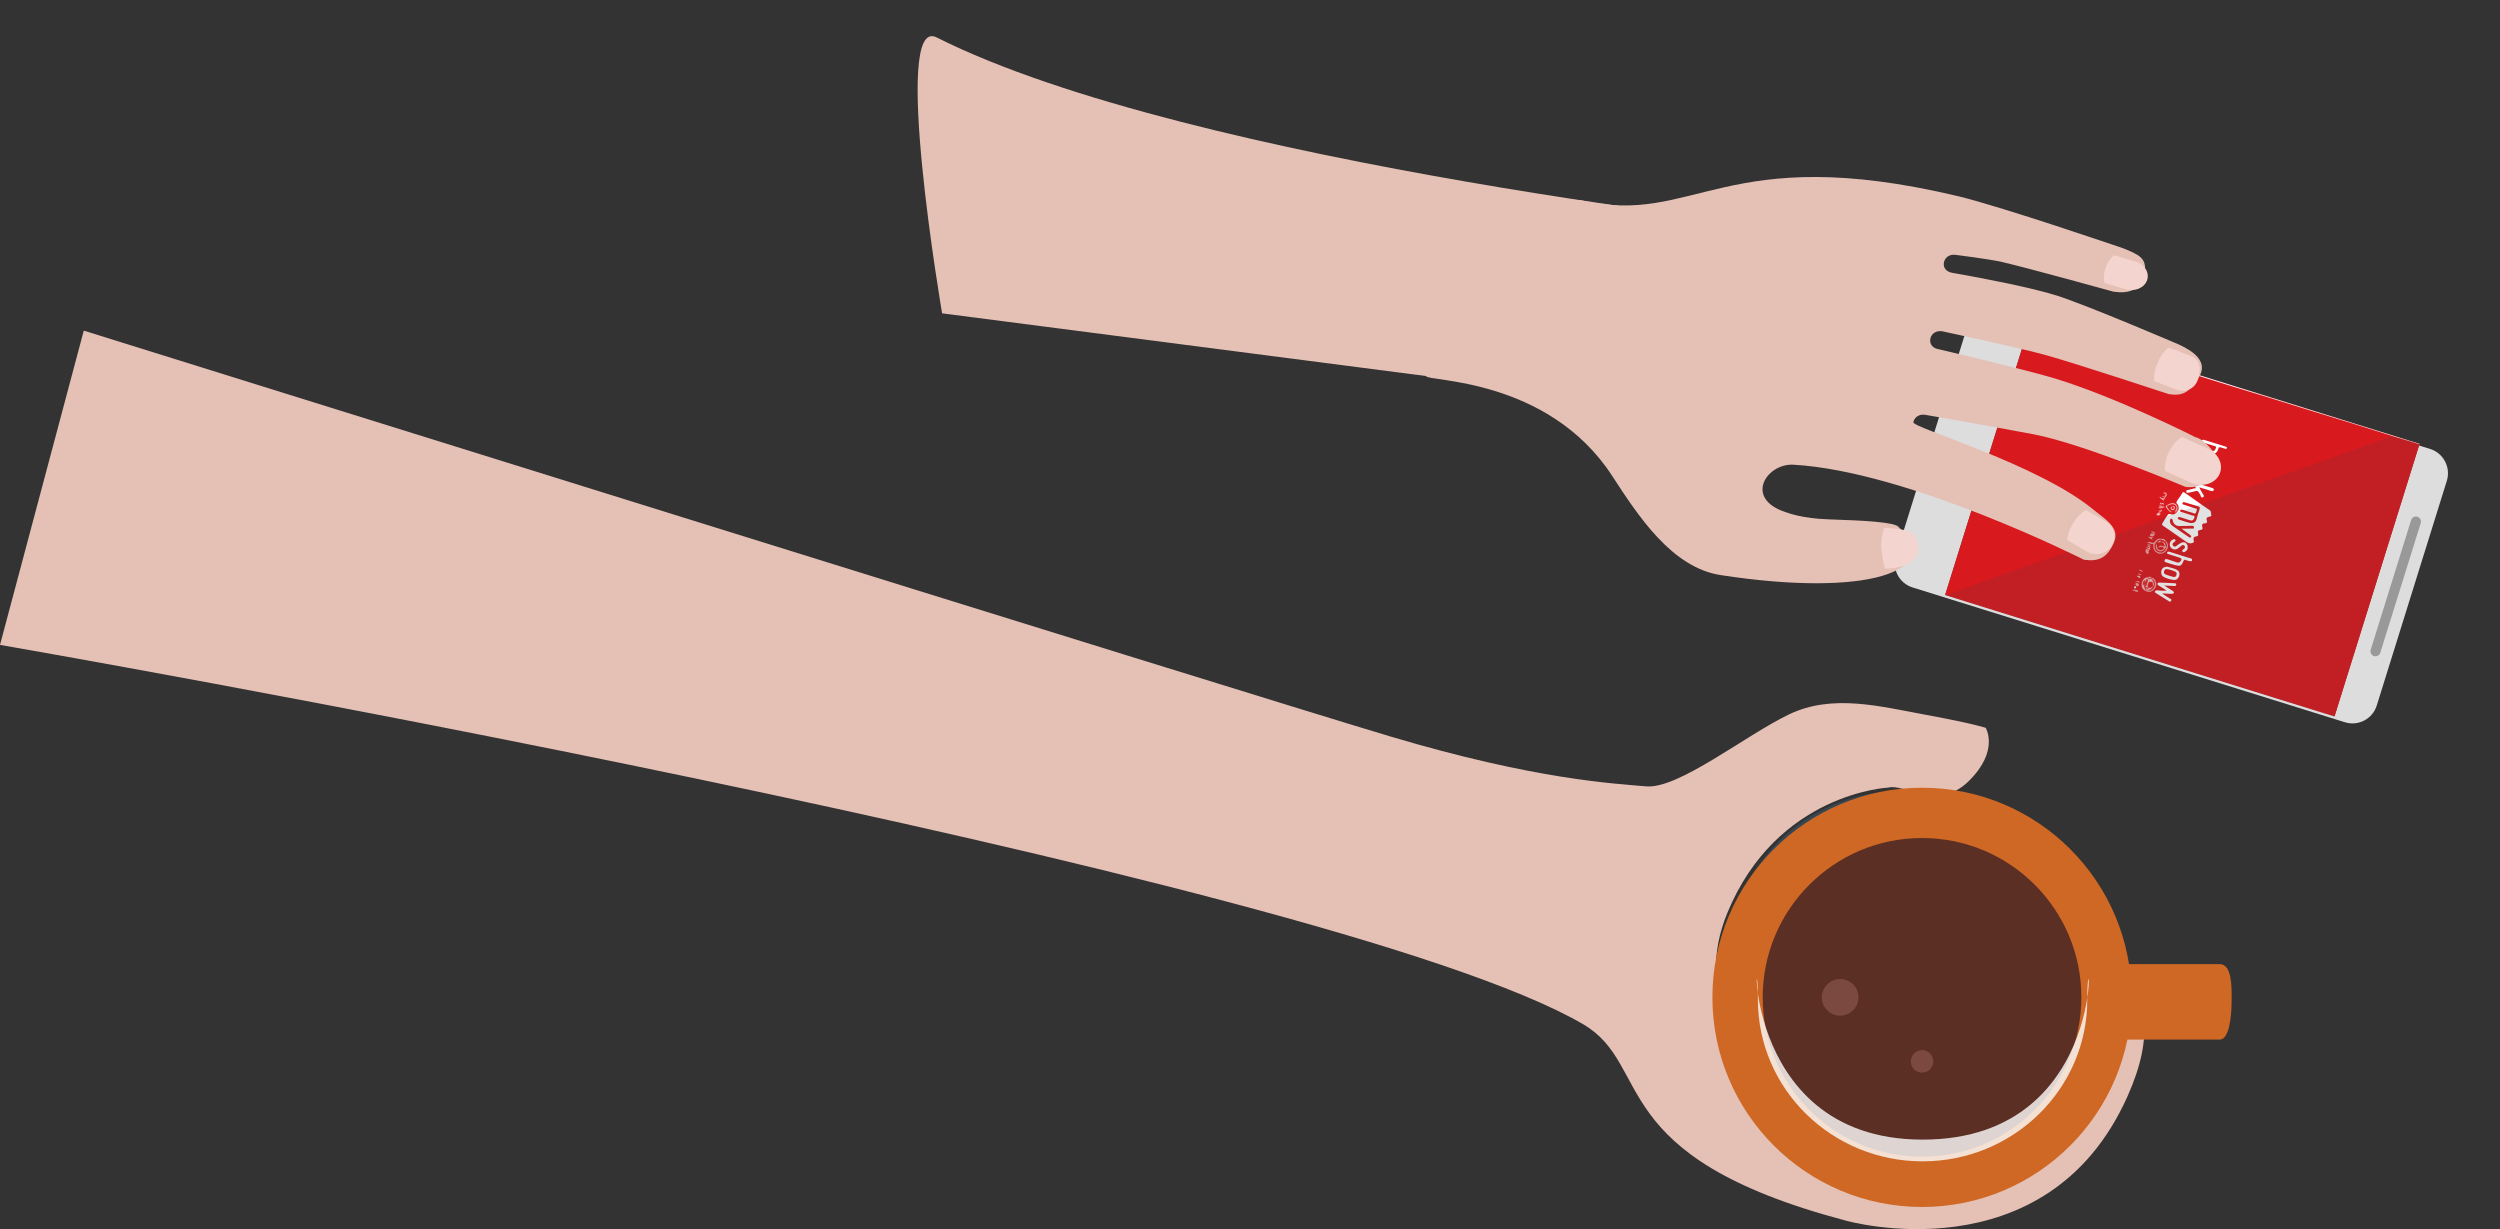 <?xml version="1.0" encoding="utf-8"?>
<!-- Generator: Adobe Illustrator 16.0.0, SVG Export Plug-In . SVG Version: 6.00 Build 0)  -->
<!DOCTYPE svg PUBLIC "-//W3C//DTD SVG 1.1//EN" "http://www.w3.org/Graphics/SVG/1.1/DTD/svg11.dtd">
<svg version="1.1" id="Layer_1" xmlns="http://www.w3.org/2000/svg" xmlns:xlink="http://www.w3.org/1999/xlink" x="0px" y="0px"
	 width="497.1px" height="244.4px" viewBox="0 0 497.1 244.4" enable-background="new 0 0 497.1 244.4" xml:space="preserve">
<rect x="0" y="0" width="497.1" height="244.4" fill="#333333" stroke="none"/>
<g>
	<g>
		<circle fill="#FF6F6F" cx="378.028" cy="191.819" r="32.231"/>
		<g>
			<path fill="#E5C0B5" d="M375.459,156.606c3.246-0.885,9.813,4.785,15.984-1.271c6.169-6.052,3.396-10.611,3.396-10.611
				s-2.28-0.816-11.704-2.554c-9.427-1.738-18.752-4.244-27.368-0.138c-8.613,4.104-22,14.896-28.442,14.327
				c-6.447-0.573-21.986-1.317-50.788-9.898c-28.796-8.583-259.878-80.719-259.878-80.719L0,128.229
				c0,0,263.946,45.717,314.79,75.428c14.072,8.223,3.853,26.256,52.205,39.043c0,0,39.946,11.379,56.055-24.744
				c11.063-24.811-8.798-27.304-12.666-21.183c-3.885,6.149,3.385,13.389-14.117,25.437c-14.793,10.184-66.432-7.647-52.789-40.723
				C353.319,157.628,375.459,156.606,375.459,156.606z"/>
		</g>
		<circle fill="none" stroke="#354654" stroke-width="3" stroke-miterlimit="10" cx="378.029" cy="191.82" r="33.049"/>
	</g>
	<g>
		<path fill="#CE6824" d="M443.737,198.862c0,3.573-0.526,7.852-2.381,7.852H421.99c-1.854,0-4.253-4.277-4.253-7.852v-1.095
			c0-3.575,2.397-6.055,4.253-6.055h19.366c1.854,0,2.381,2.479,2.381,6.055V198.862z"/>
		<circle fill="#5B2F24" stroke="#CE6824" stroke-width="10" cx="382.177" cy="198.314" r="36.682"/>
		<path opacity="0.8" fill="#FFFFFF" enable-background="new    " d="M415.035,198.777c0,17.753-14.662,32.145-32.748,32.145
			c-18.087,0-32.748-14.392-32.748-32.145c0-17.755-5.085,27.825,32.748,27.825C420.717,226.602,415.035,181.022,415.035,198.777z"
			/>
	</g>
	<circle fill="#7C4940" cx="365.894" cy="198.314" r="3.64"/>
	<circle fill="#7C4940" cx="382.178" cy="211.047" r="2.237"/>
	<g>
		<path fill="#DDDDDD" d="M466.267,143.613l-85.973-26.805c-2.66-0.828-4.146-3.668-3.316-6.332l13.932-44.675
			c0.83-2.666,3.668-4.158,6.327-3.329l85.971,26.803c2.662,0.83,4.146,3.671,3.317,6.336l-13.933,44.675
			C471.766,142.951,468.926,144.441,466.267,143.613z"/>
		
			<rect x="405.409" y="62.81" transform="matrix(0.298 -0.955 0.955 0.298 205.99 486.695)" fill="#4F4F4F" width="56.751" height="81.068"/>
		
			<line fill="none" stroke="#999999" stroke-width="2" stroke-linecap="round" stroke-miterlimit="10" x1="480.388" y1="103.703" x2="472.342" y2="129.5"/>
		<g>
			<g>
				<defs>
					
						<rect id="SVGID_1_" x="405.389" y="62.872" transform="matrix(0.298 -0.955 0.955 0.298 205.921 486.722)" width="56.75" height="81.068"/>
				</defs>
				<clipPath id="SVGID_2_">
					<use xlink:href="#SVGID_1_"  overflow="visible"/>
				</clipPath>
				<g transform="matrix(1 0 0 1 0 1.525879e-005)" clip-path="url(#SVGID_2_)">
					<g>
						<path fill-rule="evenodd" clip-rule="evenodd" fill="#D8191E" d="M382.411,117.115c0-0.071,0-0.141,0-0.212
							c0.569-2.514,1.449-4.936,2.196-7.396c1.436-4.729,2.92-9.444,4.379-14.167c1.01-3.272,2.03-6.541,3.043-9.813
							c1.315-4.25,2.635-8.498,3.943-12.749c0.945-3.07,1.914-6.134,2.848-9.208c0.066-0.22,0.139-0.439,0.33-0.591
							c0.07,0,0.141,0,0.212,0c2.516,0.56,4.933,1.453,7.394,2.196c4.291,1.297,8.566,2.646,12.849,3.97
							c3.625,1.12,7.248,2.248,10.873,3.37c4.366,1.351,8.73,2.708,13.099,4.055c3.188,0.982,6.371,1.978,9.558,2.962
							c4.788,1.48,9.574,2.969,14.363,4.446c3.221,0.994,6.439,1.996,9.658,2.996c2.478,0.77,4.957,1.532,7.434,2.305
							c0.248,0.078,0.521,0.123,0.701,0.345c0.117,0.312-0.118,0.584-0.097,0.885c-0.019,0.135-0.067,0.26-0.131,0.38
							c-0.183,0.426-0.358,0.854-0.401,1.323c-0.019,0.131-0.066,0.251-0.128,0.367c-0.154,0.321-0.275,0.651-0.298,1.01
							c-0.017,0.129-0.064,0.247-0.125,0.36c-0.197,0.404-0.317,0.834-0.421,1.27c-0.011,0.049-0.025,0.097-0.042,0.145
							c-0.133,0.432-0.336,0.844-0.367,1.305c-0.018,0.13-0.065,0.249-0.127,0.363c-0.152,0.32-0.273,0.649-0.296,1.007
							c-0.017,0.129-0.064,0.247-0.125,0.36c-0.196,0.404-0.316,0.834-0.42,1.27c-0.011,0.049-0.025,0.097-0.042,0.145
							c-0.133,0.432-0.337,0.844-0.367,1.305c-0.018,0.13-0.066,0.249-0.127,0.364c-0.154,0.322-0.274,0.653-0.296,1.014
							c-0.019,0.131-0.067,0.251-0.129,0.367c-0.181,0.425-0.355,0.852-0.398,1.319c-0.019,0.131-0.066,0.251-0.128,0.367
							c-0.153,0.321-0.275,0.651-0.298,1.01c-0.017,0.129-0.064,0.247-0.125,0.36c-0.197,0.404-0.317,0.834-0.421,1.27
							c-0.011,0.049-0.025,0.097-0.042,0.145c-0.133,0.432-0.336,0.844-0.366,1.305c-0.018,0.13-0.066,0.249-0.127,0.363
							c-0.153,0.32-0.273,0.649-0.297,1.007c-0.017,0.129-0.064,0.247-0.125,0.36c-0.196,0.404-0.316,0.834-0.42,1.269
							c-0.011,0.05-0.025,0.098-0.042,0.146c-0.133,0.432-0.337,0.844-0.367,1.305c-0.018,0.13-0.066,0.249-0.127,0.364
							c-0.154,0.322-0.274,0.653-0.296,1.014c-0.019,0.131-0.067,0.251-0.129,0.367c-0.181,0.425-0.355,0.852-0.398,1.319
							c-0.018,0.131-0.066,0.251-0.128,0.367c-0.153,0.321-0.275,0.651-0.298,1.01c-0.017,0.129-0.064,0.247-0.125,0.36
							c-0.197,0.404-0.316,0.834-0.42,1.27c-0.011,0.049-0.026,0.097-0.043,0.145c-0.133,0.432-0.336,0.844-0.366,1.305
							c-0.018,0.13-0.066,0.249-0.127,0.363c-0.153,0.32-0.273,0.649-0.296,1.007c-0.018,0.129-0.064,0.247-0.126,0.36
							c-0.196,0.404-0.316,0.834-0.42,1.27c-0.011,0.049-0.025,0.097-0.042,0.145c-0.133,0.433-0.336,0.845-0.367,1.306
							c-0.018,0.13-0.066,0.249-0.127,0.363c-0.154,0.322-0.274,0.654-0.296,1.015c-0.019,0.131-0.067,0.251-0.129,0.367
							c-0.181,0.426-0.355,0.853-0.398,1.319c-0.018,0.131-0.066,0.251-0.128,0.367c-0.153,0.32-0.275,0.65-0.298,1.01
							c-0.017,0.129-0.064,0.247-0.125,0.36c-0.196,0.404-0.316,0.834-0.42,1.27c-0.011,0.05-0.026,0.098-0.043,0.145
							c-0.133,0.433-0.336,0.845-0.366,1.306c-0.018,0.13-0.066,0.248-0.127,0.363c-0.152,0.319-0.273,0.648-0.296,1.007
							c-0.017,0.129-0.064,0.247-0.126,0.359c-0.196,0.404-0.316,0.834-0.42,1.27c-0.011,0.05-0.025,0.098-0.042,0.146
							c-0.133,0.432-0.336,0.844-0.367,1.305c-0.018,0.131-0.066,0.249-0.127,0.364c-0.153,0.322-0.274,0.653-0.296,1.015
							c-0.018,0.131-0.067,0.251-0.128,0.367c-0.181,0.425-0.356,0.852-0.399,1.319c-0.018,0.131-0.066,0.252-0.128,0.367
							c-0.155,0.323-0.276,0.657-0.298,1.02c-0.019,0.133-0.068,0.254-0.13,0.371c-0.178,0.436-0.374,0.866-0.387,1.35
							c-0.02,0.226-0.071,0.439-0.24,0.605c-0.07,0-0.142,0-0.212,0c-2.136-0.479-4.193-1.223-6.282-1.861
							c-4.86-1.484-9.711-3.005-14.567-4.506c-3.22-0.995-6.438-1.999-9.658-2.995c-4.299-1.331-8.597-2.666-12.896-3.993
							c-3.17-0.979-6.336-1.971-9.507-2.947c-4.25-1.31-8.497-2.628-12.746-3.942c-3.254-1.007-6.506-2.019-9.76-3.026
							c-3.236-1.002-6.469-2.019-9.711-3.003C382.989,117.441,382.646,117.392,382.411,117.115z"/>
						<path fill-rule="evenodd" clip-rule="evenodd" fill="#FEFEFE" d="M469.582,140.422c0.047-0.105,0.094-0.212,0.141-0.317
							c0.078-0.474,0.32-0.901,0.39-1.377c0.047-0.106,0.093-0.212,0.14-0.318c0.058-0.363,0.237-0.693,0.284-1.06
							c0.046-0.105,0.093-0.212,0.14-0.317c0.101-0.472,0.288-0.916,0.415-1.38l-0.007,0.011c0.114-0.468,0.321-0.908,0.405-1.386
							c0.047-0.105,0.094-0.212,0.14-0.317c0.058-0.363,0.237-0.693,0.284-1.06c0.047-0.105,0.094-0.212,0.14-0.318
							c0.102-0.471,0.289-0.916,0.416-1.379l-0.008,0.01c0.114-0.468,0.322-0.908,0.405-1.385c0.047-0.105,0.094-0.212,0.141-0.318
							c0.057-0.362,0.236-0.692,0.283-1.059c0.047-0.106,0.094-0.212,0.141-0.318c0.078-0.474,0.32-0.9,0.39-1.377
							c0.046-0.105,0.093-0.212,0.14-0.317c0.057-0.363,0.237-0.693,0.283-1.06c0.047-0.106,0.094-0.212,0.141-0.318
							c0.101-0.471,0.288-0.916,0.415-1.38l-0.007,0.011c0.114-0.468,0.321-0.908,0.405-1.385c0.047-0.106,0.093-0.212,0.14-0.318
							c0.058-0.363,0.237-0.693,0.284-1.059c0.047-0.106,0.093-0.212,0.14-0.318c0.101-0.471,0.289-0.916,0.416-1.38l-0.008,0.011
							c0.114-0.468,0.322-0.908,0.405-1.385c0.047-0.106,0.094-0.212,0.14-0.318c0.058-0.363,0.237-0.693,0.284-1.059
							c0.047-0.106,0.094-0.212,0.14-0.318c0.079-0.473,0.32-0.9,0.391-1.377c0.046-0.106,0.093-0.212,0.14-0.318
							c0.057-0.363,0.237-0.693,0.283-1.059c0.047-0.106,0.094-0.212,0.141-0.318c0.101-0.471,0.288-0.916,0.415-1.379l-0.007,0.01
							c0.114-0.468,0.321-0.908,0.405-1.385c0.047-0.106,0.093-0.212,0.14-0.318c0.058-0.363,0.237-0.693,0.284-1.06
							c0.046-0.106,0.093-0.212,0.14-0.318c0.101-0.471,0.288-0.917,0.415-1.379l-0.007,0.01c0.114-0.467,0.321-0.908,0.405-1.385
							c0.047-0.106,0.094-0.212,0.14-0.318c0.058-0.363,0.237-0.693,0.284-1.059c0.047-0.106,0.094-0.212,0.14-0.318
							c0.079-0.473,0.32-0.9,0.39-1.377c0.047-0.106,0.094-0.212,0.141-0.318c0.057-0.363,0.237-0.693,0.283-1.059
							c0.047-0.106,0.094-0.212,0.141-0.318c0.101-0.471,0.288-0.916,0.415-1.379l-0.008,0.01c0.115-0.468,0.322-0.908,0.406-1.385
							c0.046-0.106,0.093-0.212,0.14-0.318c0.058-0.363,0.237-0.693,0.284-1.059c0.046-0.106,0.093-0.212,0.14-0.318
							c0.101-0.471,0.288-0.916,0.415-1.38l-0.007,0.011c0.114-0.468,0.321-0.908,0.405-1.385c0.047-0.106,0.093-0.212,0.14-0.318
							c0.058-0.363,0.237-0.693,0.284-1.059c0.047-0.106,0.093-0.212,0.14-0.318c0.079-0.473,0.32-0.9,0.39-1.377
							c0.047-0.106,0.094-0.212,0.141-0.318c0.028-0.285,0.199-0.537,0.195-0.83c-1.361-0.566-2.802-0.892-4.193-1.365
							c-1.426-0.485-2.886-0.867-4.324-1.314c-3.104-0.966-6.204-1.951-9.309-2.917c-2.484-0.773-4.976-1.525-7.461-2.295
							c-2.991-0.928-5.978-1.871-8.97-2.796c-2.47-0.763-4.947-1.5-7.416-2.266c-3.465-1.075-6.924-2.169-10.389-3.247
							c-2.435-0.758-4.875-1.498-7.312-2.253c-3.596-1.114-7.19-2.237-10.786-3.353c-2.501-0.776-5.002-1.551-7.505-2.321
							c-2.699-0.831-5.399-1.656-8.1-2.48c-0.069-0.021-0.136-0.025-0.153-0.108c28.551,0,57.102,0.001,85.652-0.01
							c0.396,0,0.486,0.089,0.486,0.486c-0.011,26.626-0.011,53.252,0,79.878c0,0.397-0.09,0.488-0.486,0.487
							c-5.456-0.016-10.912-0.011-16.368-0.011c0.041-0.211,0.082-0.423,0.122-0.635c0.079-0.474,0.32-0.901,0.39-1.377
							c0.047-0.106,0.094-0.212,0.141-0.318C469.355,141.118,469.536,140.788,469.582,140.422z"/>
						<path fill-rule="evenodd" clip-rule="evenodd" fill="#FEFEFE" d="M382.411,117.115c2.208,0.677,4.418,1.347,6.623,2.033
							c3.563,1.108,7.119,2.232,10.683,3.338c2.469,0.765,4.947,1.5,7.415,2.266c3.008,0.933,6.008,1.888,9.014,2.824
							c2.026,0.632,4.058,1.246,6.084,1.873c3.434,1.063,6.865,2.128,10.298,3.192c2.044,0.633,4.088,1.265,6.131,1.897
							c3.434,1.063,6.865,2.129,10.299,3.191c2.501,0.775,5.003,1.546,7.505,2.321c2.976,0.922,5.949,1.849,8.925,2.769
							c1.021,0.315,2.064,0.561,3.048,0.991c-28.516,0-57.031,0-85.546,0.011c-0.397,0-0.487-0.09-0.487-0.487
							C382.415,134.595,382.411,125.855,382.411,117.115z"/>
						<path fill-rule="evenodd" clip-rule="evenodd" fill="#FEFEFE" d="M399.15,62.98c-0.671,2.172-1.339,4.345-2.014,6.516
							c-1.115,3.594-2.239,7.185-3.352,10.779c-0.77,2.483-1.522,4.973-2.292,7.456c-0.926,2.99-1.867,5.975-2.793,8.964
							c-0.77,2.484-1.522,4.973-2.292,7.456c-0.926,2.99-1.871,5.974-2.791,8.965c-0.39,1.266-0.73,2.547-1.206,3.786
							c0-17.802,0.003-35.604-0.014-53.407c-0.001-0.482,0.142-0.527,0.556-0.526C388.353,62.985,393.751,62.98,399.15,62.98z"/>
						<path fill-rule="evenodd" clip-rule="evenodd" fill="#FEFEFE" d="M433.169,100.787c-0.005-0.156,0.01-0.313-0.135-0.431
							c-0.452-0.365-0.246-0.69,0.036-1.05c0.31-0.396,0.596-0.815,0.846-1.251c0.146-0.256,0.236-0.274,0.472-0.105
							c1.148,0.828,2.309,1.639,3.468,2.453c0.493,0.347,0.987,0.692,1.489,1.027c0.418,0.279,0.243,0.749,0.362,1.122
							c0.019,0.06-0.22,0.164-0.395,0.188c-0.396,0.056-0.674,0.222-0.51,0.724c0.098,0.303,0.061,0.601-0.385,0.596
							c-0.523-0.005-0.661,0.307-0.507,0.728c0.154,0.426-0.071,0.552-0.39,0.587c-0.441,0.049-0.569,0.264-0.467,0.671
							c0.088,0.347,0.063,0.588-0.405,0.626c-0.522,0.043-0.564,0.439-0.441,0.847c0.088,0.293-0.016,0.353-0.282,0.446
							c-0.541,0.189-0.887-0.02-1.336-0.319c-1.417-0.942-2.771-1.973-4.193-2.905c-0.618-0.406-0.604-0.403-0.214-1.039
							c0.267-0.432,0.523-0.868,0.816-1.284c0.156-0.222,0.303-0.29,0.557-0.193c0.38,0.145,0.744,0.108,1.068-0.159
							C432.865,101.666,433.194,101.302,433.169,100.787z"/>
						<path fill-rule="evenodd" clip-rule="evenodd" fill="#FEFDFD" d="M430.318,116.424c0.622,0.388,1.124,0.685,1.606,1.011
							c0.154,0.104,0.425,0.219,0.307,0.463c-0.091,0.19-0.337,0.202-0.552,0.188c-0.569-0.038-1.139-0.069-1.768-0.106
							c0.501,0.437,1.049,0.69,1.542,1.024c0.144,0.097,0.439,0.148,0.259,0.454c-0.192,0.324-0.372,0.134-0.571,0.007
							c-0.777-0.496-1.553-0.993-2.343-1.468c-0.173-0.104-0.373-0.208-0.301-0.399c0.066-0.177,0.243-0.228,0.508-0.207
							c0.57,0.043,1.155,0.13,1.795,0.026c-0.563-0.36-1.061-0.697-1.579-1c-0.184-0.108-0.268-0.257-0.209-0.413
							c0.047-0.124,0.201-0.181,0.395-0.168c0.968,0.061,1.939,0.071,2.908,0.134c0.134,0.009,0.436-0.027,0.409,0.28
							c-0.022,0.277-0.226,0.275-0.44,0.264C431.684,116.481,431.083,116.458,430.318,116.424z"/>
						<path fill-rule="evenodd" clip-rule="evenodd" fill="#FEFCFC" d="M437.302,96.904c0.229,0.545,0.485,0.944,0.737,1.349
							c0.112,0.18,0.321,0.472,0.008,0.622c-0.291,0.138-0.433-0.067-0.493-0.377c-0.036-0.189-0.23-0.342-0.316-0.528
							c-0.14-0.302-0.331-0.415-0.667-0.319c-0.438,0.125-0.883,0.229-1.33,0.309c-0.176,0.031-0.421,0.16-0.518-0.162
							c-0.103-0.339,0.153-0.322,0.345-0.372c0.416-0.109,0.832-0.219,1.25-0.318c0.104-0.024,0.272,0.074,0.267-0.128
							c-0.005-0.15-0.016-0.315-0.224-0.372c-0.266-0.073-0.521-0.182-0.786-0.259c-0.249-0.073-0.42-0.221-0.333-0.481
							c0.096-0.287,0.389-0.164,0.551-0.12c0.645,0.175,1.272,0.408,1.91,0.609c0.702,0.222,1.409,0.43,2.113,0.647
							c0.225,0.069,0.481,0.197,0.382,0.448c-0.073,0.186-0.312,0.261-0.592,0.161C438.879,97.352,438.132,97.154,437.302,96.904z"
							/>
						<path fill-rule="evenodd" clip-rule="evenodd" fill="#FEFCFC" d="M438.215,87.45c0.909,0.282,1.891,0.585,2.87,0.892
							c0.506,0.158,1.008,0.332,1.518,0.479c0.146,0.042,0.214,0.079,0.182,0.243c-0.036,0.179-0.127,0.232-0.295,0.18
							c-0.277-0.086-0.562-0.154-0.831-0.258c-0.3-0.116-0.49-0.084-0.576,0.267c-0.205,0.837-0.865,1.241-1.768,0.804
							c-0.321-0.156-0.694-0.204-1.033-0.329c-0.695-0.255-0.954-0.808-0.724-1.501c0.055-0.164,0.146-0.321,0.167-0.488
							C437.76,87.469,437.93,87.448,438.215,87.45z"/>
						<path fill-rule="evenodd" clip-rule="evenodd" fill="#FEFDFD" d="M435.494,111.589c-0.255-0.063-0.576-0.089-0.843-0.225
							c-0.307-0.155-0.403-0.016-0.502,0.216c-0.397,0.936-0.577,1.046-1.56,0.81c-0.619-0.148-1.228-0.349-1.83-0.557
							c-0.166-0.058-0.453-0.11-0.362-0.41c0.099-0.325,0.362-0.285,0.604-0.208c0.602,0.19,1.197,0.399,1.798,0.593
							c0.297,0.096,0.569,0.085,0.781-0.199c0.296-0.396,0.25-0.579-0.22-0.731c-0.686-0.223-1.379-0.423-2.059-0.661
							c-0.166-0.058-0.499-0.085-0.39-0.374c0.08-0.212,0.334-0.167,0.55-0.099c1.223,0.388,2.452,0.755,3.669,1.159
							c0.161,0.054,0.331,0.051,0.496,0.126c0.187,0.085,0.261,0.139,0.246,0.358C435.855,111.661,435.679,111.571,435.494,111.589z
							"/>
						<path fill-rule="evenodd" clip-rule="evenodd" fill="#FEFBFB" d="M439.404,94.72c-0.03,0.621-0.621,1.245-1.41,1.012
							c-0.525-0.155-1.047-0.327-1.561-0.519c-0.561-0.21-0.784-0.729-0.588-1.292c0.209-0.603,0.746-0.91,1.316-0.746
							c0.475,0.137,0.95,0.271,1.419,0.429C439.097,93.777,439.432,94.248,439.404,94.72z"/>
						<path fill-rule="evenodd" clip-rule="evenodd" fill="#FEFCFC" d="M437.948,90.359c0.477,0.156,1.149,0.309,1.759,0.597
							c0.518,0.245,0.675,0.945,0.441,1.425c-0.272,0.56-0.784,0.772-1.405,0.58c-0.441-0.137-0.884-0.271-1.321-0.42
							c-0.56-0.192-0.855-0.674-0.775-1.237C436.723,90.762,437.175,90.381,437.948,90.359z"/>
						<path fill-rule="evenodd" clip-rule="evenodd" fill="#FDFAFA" d="M430.914,112.675c0.607,0.204,1.4,0.281,2.055,0.709
							c0.416,0.271,0.488,0.798,0.319,1.211c-0.159,0.39-0.462,0.772-1.014,0.728c-0.714-0.058-1.381-0.281-2.013-0.593
							c-0.445-0.22-0.627-0.744-0.503-1.216C429.897,112.987,430.233,112.707,430.914,112.675z"/>
						<path fill-rule="evenodd" clip-rule="evenodd" fill="#FDFBFB" d="M435.005,108.851c0.026,0.461-0.267,0.708-0.626,0.906
							c-0.19,0.105-0.361,0.022-0.444-0.136c-0.084-0.158,0.029-0.27,0.182-0.369c0.419-0.273,0.459-0.638,0.103-0.836
							c-0.293-0.163-0.464,0.111-0.661,0.241c-0.287,0.187-0.5,0.477-0.856,0.569c-0.513,0.133-1.083-0.177-1.235-0.691
							c-0.159-0.534,0.155-1.096,0.673-1.284c0.184-0.067,0.31-0.049,0.407,0.085c0.12,0.167-0.02,0.269-0.139,0.365
							c-0.081,0.065-0.157,0.134-0.238,0.2c-0.239,0.194-0.23,0.442-0.054,0.638c0.172,0.19,0.409,0.206,0.641,0.028
							c0.272-0.209,0.545-0.428,0.846-0.587C434.37,107.573,435.008,107.98,435.005,108.851z"/>
						<path fill-rule="evenodd" clip-rule="evenodd" fill="#F3B8B9" d="M426.801,117.583c-0.672-0.253-1.013-0.776-0.953-1.461
							c0.064-0.743,0.469-1.214,1.172-1.365c0.227,0.271,0.588,0.114,0.853,0.267c0.042,0.03,0.078,0.066,0.111,0.106
							c0.128,0.228,0.268,0.452,0.339,0.703c0.084,0.292,0.123,0.585-0.224,0.757c-0.157-0.101-0.14-0.272-0.164-0.424
							c-0.031-0.196-0.119-0.33-0.337-0.333c-0.234-0.003-0.266,0.178-0.326,0.347c-0.073,0.206-0.003,0.419-0.056,0.624
							c-0.178,0.152-0.354,0.082-0.54,0.009c-0.191-0.075-0.252-0.161-0.109-0.345c0.244-0.313,0.323-0.688,0.394-1.122
							c-0.269,0.072-0.275,0.534-0.628,0.364c-0.018-0.008-0.071,0.217-0.13,0.325c0.524,0.113,0.016,0.792,0.506,0.924
							c-0.385,0.194,0.061,0.229,0.067,0.349C426.828,117.394,426.873,117.484,426.801,117.583z"/>
						<path fill-rule="evenodd" clip-rule="evenodd" fill="#EE999A" d="M430.603,107.581c0.629,0.404,0.625,1.458,0.042,2.057
							c-0.515,0.527-1.26,0.576-1.654,0.346c-0.569-0.333-0.919-0.841-0.804-1.542c0.032-0.197-0.032-0.276-0.18-0.261
							c-0.367,0.038-0.627-0.292-1.095-0.188c0.405-0.444,0.746-0.146,1.025-0.081c0.259,0.061,0.339,0.019,0.495-0.166
							c0.313-0.37,0.649-0.753,1.23-0.609c0.034,0.035,0.052,0.078,0.053,0.127c-0.227,0.303-0.699,0.245-0.887,0.605
							c-0.369,0.602-0.386,1.141-0.044,1.514c0.619,0.678,1.49,0.443,1.837-0.496c0.174-0.335,0.123-0.658-0.058-0.97
							c-0.06-0.103-0.146-0.194-0.086-0.327C430.518,107.549,430.559,107.546,430.603,107.581z"/>
						<path fill-rule="evenodd" clip-rule="evenodd" fill="#DB1E20" d="M432.29,101.864c-0.172-0.071-0.328,0.168-0.505,0.026
							c-0.419-0.202-0.661-0.577-0.905-0.945c-0.092-0.139-0.2-0.294-0.051-0.467l-0.008,0.005c0.254-0.115,0.518-0.198,0.79-0.261
							c0.539-0.125,0.921-0.006,1.143,0.371c0.241,0.409,0.178,0.702-0.249,1.154C432.435,101.789,432.355,101.813,432.29,101.864z"
							/>
						<path fill-rule="evenodd" clip-rule="evenodd" fill="#ED9596" d="M426.801,117.583c-0.037-0.078-0.075-0.156-0.113-0.234
							c0.046-0.074,0.118-0.089,0.197-0.087c0.697,0.132,1.007,0.01,1.288-0.512c0.325-0.602,0.229-1.102-0.318-1.649l0.007,0.006
							c-0.061-0.074-0.069-0.147,0.003-0.22c0.469,0.009,0.665,0.398,0.792,0.716c0.243,0.61,0.05,1.214-0.397,1.669
							C427.868,117.669,427.362,117.837,426.801,117.583z"/>
						<path fill-rule="evenodd" clip-rule="evenodd" fill="#EF9D9E" d="M427.326,108.53c0.317,0.198,0.327,0.517,0.009,0.902
							c-0.098,0.118-0.256,0.179-0.083,0.371c0.047,0.052,0.028,0.25-0.116,0.311c-0.149,0.062-0.303,0.001-0.379-0.107
							c-0.153-0.218-0.139-0.485-0.106-0.739c0.016-0.122,0.146-0.1,0.211-0.06c0.135,0.083,0.261,0.087,0.401,0.026
							c-0.177-0.104-0.351-0.205-0.523-0.309c-0.009-0.005-0.005-0.033-0.007-0.058c0.221-0.144,0.405,0.148,0.628,0.059
							c-0.013-0.275-0.329-0.176-0.423-0.349c0.128-0.094,0.266-0.045,0.399-0.041L427.326,108.53z"/>
						<path fill-rule="evenodd" clip-rule="evenodd" fill="#F2B2B3" d="M432.426,101.752c0.031-0.062,0.048-0.139,0.096-0.184
							c0.305-0.295,0.341-0.658,0.129-0.982c-0.237-0.363-0.633-0.358-1.035-0.286c-0.27,0.048-0.479,0.349-0.794,0.184
							c0.932-0.618,1.877-0.678,2.176,0.438C433.047,101.543,432.873,101.795,432.426,101.752z"/>
						<path fill-rule="evenodd" clip-rule="evenodd" fill="#EE9899" d="M428.269,106.168c-0.033-0.306-0.222-0.21-0.298-0.295
							c-0.082-0.09-0.255-0.023-0.299-0.177c0.479-0.047,0.833,0.091,0.776,0.318c-0.064,0.256-0.02,0.66-0.448,0.634
							c-0.172-0.01-0.537,0.028-0.486-0.256C427.58,106.014,427.898,105.934,428.269,106.168z"/>
						<path fill-rule="evenodd" clip-rule="evenodd" fill="#EB8889" d="M429.136,100.866c0.247-0.052,0.457-0.11,0.121-0.355
							c0.423-0.096,0.728,0.173,1.077,0.213c0.092,0.011,0.091,0.188,0.008,0.196C429.958,100.955,429.569,101.367,429.136,100.866z
							"/>
						<path fill-rule="evenodd" clip-rule="evenodd" fill="#ED9394" d="M430.514,99c-0.2-0.087-0.398-0.174-0.593-0.259
							c0.161-0.277,0.454,0.169,0.611-0.125c-0.386-0.172,0.267-0.188,0.052-0.366c-0.139-0.115-0.418-0.008-0.447-0.327
							c0.263-0.018,0.595-0.027,0.689,0.191c0.141,0.324-0.099,0.624-0.319,0.879L430.514,99z"/>
						<path fill-rule="evenodd" clip-rule="evenodd" fill="#E35759" d="M432.426,101.752c0.527-0.045,0.379-0.556,0.572-0.83
							c0.057-0.045,0.113-0.09,0.171-0.135c0.202,0.59-0.102,0.965-0.545,1.28c-0.006-0.241-0.191-0.187-0.334-0.204
							C432.336,101.826,432.381,101.789,432.426,101.752z"/>
						<path fill-rule="evenodd" clip-rule="evenodd" fill="#F2B4B5" d="M428.757,102.344c0.241-0.21,0.356-0.712,0.934-0.3
							c0.04,0.043-0.609,0.005-0.167,0.23c0.024,0.012,0.055,0.118-0.093,0.156C429.04,102.531,429.047,102.555,428.757,102.344z"/>
						<path fill-rule="evenodd" clip-rule="evenodd" fill="#F2B4B5" d="M430.829,100.478c0.135,0.507,0.381,0.937,0.851,1.208
							c0.084,0.048,0.136,0.102,0.105,0.204c-0.444-0.088-1.15-0.879-1.147-1.296C430.638,100.474,430.741,100.478,430.829,100.478z
							"/>
						<path fill-rule="evenodd" clip-rule="evenodd" fill="#ED9596" d="M424.371,117.199c0.104,0.042,0.174,0.099,0.227,0.086
							c0.272-0.068,0.557,0.091,0.563,0.266c0.01,0.268-0.302,0.053-0.461,0.119c-0.034,0.014-0.117-0.106-0.187-0.152
							c-0.055-0.037-0.126-0.05-0.186-0.081c-0.09-0.046-0.242,0.213-0.269-0.032C424.027,117.115,424.354,117.429,424.371,117.199z
							"/>
						<path fill-rule="evenodd" clip-rule="evenodd" fill="#EFA2A3" d="M430.507,98.994c0.038,0.224-0.453,0.309-0.187,0.643
							c-0.253-0.184-0.511-0.362-0.757-0.554c-0.062-0.048-0.234-0.075-0.116-0.221c0.081-0.099,0.17-0.02,0.219,0.036
							c0.256,0.286,0.559,0.124,0.848,0.103L430.507,98.994z"/>
						<path fill-rule="evenodd" clip-rule="evenodd" fill="#F1AFAF" d="M424.426,116.24c0.179-0.32,0.58-0.379,0.799-0.129
							c0.114,0.131,0.019,0.228-0.021,0.329c-0.041,0.105-0.131,0.171-0.24,0.072c-0.067-0.06-0.296,0.057-0.203-0.186
							c0.029-0.075,0.044-0.166-0.038-0.237C424.594,116.081,424.616,116.379,424.426,116.24z"/>
						<path fill-rule="evenodd" clip-rule="evenodd" fill="#F0A7A8" d="M427.058,106.565c0.285,0.363,0.709,0.21,1.156,0.291
							c-0.24,0.126-0.744,0.197,0.038,0.48C427.579,107.25,427.294,106.944,427.058,106.565z"/>
						<path fill-rule="evenodd" clip-rule="evenodd" fill="#F1ACAD" d="M425.618,114.478c-0.197,0.167-0.059,0.332-0.005,0.542
							c-0.307-0.122-0.54-0.254-0.735-0.497C425.132,114.401,425.372,114.598,425.618,114.478z"/>
						<path fill-rule="evenodd" clip-rule="evenodd" fill="#F2B3B3" d="M429.568,99.872c0.14-0.028-0.029,0.511,0.288,0.166
							c0.106-0.115,0.261-0.007,0.323,0.042c0.107,0.085,0.073,0.244-0.059,0.311c-0.066,0.034-0.009-0.154-0.152-0.139
							C429.393,100.313,429.392,100.305,429.568,99.872z"/>
						<path fill-rule="evenodd" clip-rule="evenodd" fill="#F0A5A6" d="M425.394,115.974c-0.184-0.384-0.546-0.12-0.827-0.309
							C425.415,115.495,425.415,115.495,425.394,115.974z"/>
						<path fill-rule="evenodd" clip-rule="evenodd" fill="#EB8586" d="M427.337,108.537c-0.142-0.095-0.284-0.189-0.426-0.284
							c0.315-0.093,0.547,0.024,0.79,0.123c-0.087,0.195-0.239,0.15-0.375,0.154L427.337,108.537z"/>
						<path fill-rule="evenodd" clip-rule="evenodd" d="M478.507,111.71c-0.023,0.495-0.221,0.937-0.415,1.379
							C478.09,112.587,478.271,112.14,478.507,111.71z"/>
						<path fill-rule="evenodd" clip-rule="evenodd" d="M471.091,135.652c-0.022,0.495-0.221,0.937-0.415,1.38
							C470.674,136.53,470.854,136.083,471.091,135.652z"/>
						<path fill-rule="evenodd" clip-rule="evenodd" d="M472.469,131.203c-0.023,0.494-0.221,0.937-0.416,1.379
							C472.051,132.08,472.231,131.633,472.469,131.203z"/>
						<path fill-rule="evenodd" clip-rule="evenodd" d="M478.905,110.335c0.032,0.511-0.214,0.94-0.405,1.385
							C478.507,111.221,478.713,110.78,478.905,110.335z"/>
						<path fill-rule="evenodd" clip-rule="evenodd" d="M471.489,134.277c0.032,0.511-0.214,0.94-0.405,1.386
							C471.091,135.163,471.297,134.722,471.489,134.277z"/>
						<path fill-rule="evenodd" clip-rule="evenodd" d="M479.884,107.26c-0.022,0.494-0.221,0.937-0.415,1.379
							C479.467,108.138,479.647,107.691,479.884,107.26z"/>
						<path fill-rule="evenodd" clip-rule="evenodd" d="M472.866,129.828c0.032,0.511-0.214,0.94-0.405,1.385
							C472.469,130.714,472.674,130.273,472.866,129.828z"/>
						<path fill-rule="evenodd" clip-rule="evenodd" d="M473.82,126.756c0.022,0.503-0.203,0.935-0.39,1.377
							C473.415,127.633,473.631,127.198,473.82,126.756z"/>
						<path fill-rule="evenodd" clip-rule="evenodd" d="M474.799,123.68c-0.022,0.495-0.221,0.938-0.415,1.38
							C474.382,124.558,474.563,124.111,474.799,123.68z"/>
						<path fill-rule="evenodd" clip-rule="evenodd" d="M475.197,122.306c0.032,0.511-0.214,0.939-0.405,1.385
							C474.799,123.192,475.005,122.751,475.197,122.306z"/>
						<path fill-rule="evenodd" clip-rule="evenodd" d="M480.282,105.885c0.032,0.511-0.214,0.94-0.405,1.385
							C479.884,106.771,480.09,106.33,480.282,105.885z"/>
						<path fill-rule="evenodd" clip-rule="evenodd" d="M476.177,119.231c-0.023,0.495-0.221,0.937-0.416,1.38
							C475.759,120.109,475.939,119.662,476.177,119.231z"/>
						<path fill-rule="evenodd" clip-rule="evenodd" d="M476.574,117.857c0.032,0.511-0.214,0.94-0.405,1.385
							C476.177,118.742,476.382,118.302,476.574,117.857z"/>
						<path fill-rule="evenodd" clip-rule="evenodd" d="M477.528,114.784c0.022,0.502-0.203,0.934-0.391,1.377
							C477.123,115.661,477.339,115.227,477.528,114.784z"/>
						<path fill-rule="evenodd" clip-rule="evenodd" d="M484.943,90.842c0.023,0.502-0.203,0.934-0.39,1.377
							C484.539,91.719,484.755,91.284,484.943,90.842z"/>
						<path fill-rule="evenodd" clip-rule="evenodd" d="M481.235,102.813c0.023,0.502-0.203,0.934-0.39,1.377
							C480.831,103.69,481.047,103.256,481.235,102.813z"/>
						<path fill-rule="evenodd" clip-rule="evenodd" d="M483.99,93.914c0.032,0.511-0.214,0.94-0.405,1.385
							C483.592,94.8,483.798,94.359,483.99,93.914z"/>
						<path fill-rule="evenodd" clip-rule="evenodd" d="M483.592,95.289c-0.022,0.495-0.221,0.937-0.415,1.38
							C483.175,96.167,483.355,95.719,483.592,95.289z"/>
						<path fill-rule="evenodd" clip-rule="evenodd" d="M482.215,99.739c-0.023,0.495-0.221,0.937-0.415,1.379
							C481.798,100.616,481.979,100.169,482.215,99.739z"/>
						<path fill-rule="evenodd" clip-rule="evenodd" d="M482.613,98.364c0.032,0.511-0.214,0.939-0.406,1.385
							C482.215,99.25,482.421,98.809,482.613,98.364z"/>
						<path fill-rule="evenodd" clip-rule="evenodd" d="M469.158,141.8c0.023,0.502-0.202,0.934-0.39,1.377
							C468.754,142.677,468.97,142.242,469.158,141.8z"/>
						<path fill-rule="evenodd" clip-rule="evenodd" d="M470.112,138.727c0.022,0.502-0.203,0.934-0.39,1.377
							C469.707,139.604,469.923,139.17,470.112,138.727z"/>
						<path fill-rule="evenodd" clip-rule="evenodd" fill="#F9DDDD" d="M424.773,116.757c-0.069,0.107-0.065,0.283-0.271,0.259
							c-0.156-0.018-0.146-0.12-0.141-0.226c0.005-0.122,0.009-0.274,0.167-0.261C424.632,116.537,424.774,116.594,424.773,116.757z
							"/>
						<path fill-rule="evenodd" clip-rule="evenodd" fill="#EB8889" d="M425.844,114.242c-0.266,0.119-0.505,0.124-0.743-0.121
							C425.414,113.94,425.625,114.132,425.844,114.242z"/>
						<path fill-rule="evenodd" clip-rule="evenodd" fill="#DE3033" d="M427.864,114.887c-0.001,0.073-0.002,0.146-0.003,0.22
							c-0.272-0.136-0.742,0.202-0.842-0.35c0.026-0.055,0.058-0.054,0.093-0.009c0.236,0.123,0.519,0.008,0.753,0.143
							L427.864,114.887z"/>
						<path fill-rule="evenodd" clip-rule="evenodd" fill="#FBE9E9" d="M429.66,107.289c0.001-0.051,0.002-0.102,0.003-0.153
							c0.365,0.039,0.759,0.017,0.939,0.445l-0.051-0.005l-0.05,0.01C430.161,107.659,429.931,107.415,429.66,107.289z"/>
						<path fill-rule="evenodd" clip-rule="evenodd" d="M481.659,101.436c0.08,0.4-0.146,0.718-0.283,1.059
							C481.322,102.102,481.517,101.776,481.659,101.436z"/>
						<path fill-rule="evenodd" clip-rule="evenodd" d="M484.414,92.537c0.08,0.4-0.146,0.718-0.284,1.059
							C484.076,93.203,484.271,92.877,484.414,92.537z"/>
						<path fill-rule="evenodd" clip-rule="evenodd" d="M480.706,104.509c0.08,0.4-0.146,0.718-0.284,1.059
							C480.368,105.175,480.563,104.848,480.706,104.509z"/>
						<path fill-rule="evenodd" clip-rule="evenodd" d="M475.621,120.929c0.08,0.4-0.146,0.718-0.284,1.059
							C475.283,121.595,475.478,121.269,475.621,120.929z"/>
						<path fill-rule="evenodd" clip-rule="evenodd" d="M477.951,113.407c0.08,0.4-0.146,0.718-0.283,1.059
							C477.614,114.074,477.809,113.747,477.951,113.407z"/>
						<path fill-rule="evenodd" clip-rule="evenodd" d="M476.998,116.48c0.08,0.4-0.146,0.718-0.284,1.059
							C476.66,117.146,476.855,116.82,476.998,116.48z"/>
						<path fill-rule="evenodd" clip-rule="evenodd" d="M473.29,128.451c0.08,0.399-0.146,0.718-0.283,1.059
							C472.952,129.117,473.147,128.791,473.29,128.451z"/>
						<path fill-rule="evenodd" clip-rule="evenodd" d="M471.913,132.9c0.08,0.4-0.146,0.718-0.284,1.06
							C471.575,133.567,471.771,133.24,471.913,132.9z"/>
						<path fill-rule="evenodd" clip-rule="evenodd" d="M483.037,96.987c0.079,0.4-0.146,0.718-0.284,1.059
							C482.699,97.653,482.894,97.327,483.037,96.987z"/>
						<path fill-rule="evenodd" clip-rule="evenodd" d="M479.329,108.958c0.079,0.4-0.146,0.718-0.284,1.06
							C478.991,109.624,479.186,109.298,479.329,108.958z"/>
						<path fill-rule="evenodd" clip-rule="evenodd" d="M470.536,137.349c0.079,0.4-0.146,0.718-0.284,1.06
							C470.198,138.016,470.393,137.69,470.536,137.349z"/>
						<path fill-rule="evenodd" clip-rule="evenodd" fill="#F6CCCC" d="M429.14,101.612c0.169-0.204,0.486,0.147,0.546-0.232
							c0.012-0.075,0.093-0.027,0.119,0.006s0.049,0.097,0.034,0.132C429.668,101.943,429.402,101.666,429.14,101.612z"/>
						<path fill-rule="evenodd" clip-rule="evenodd" d="M469.582,140.422c0.08,0.4-0.146,0.718-0.283,1.06
							C469.245,141.089,469.439,140.762,469.582,140.422z"/>
						<path fill-rule="evenodd" clip-rule="evenodd" d="M474.243,125.379c0.08,0.399-0.145,0.718-0.283,1.06
							C473.906,126.045,474.101,125.719,474.243,125.379z"/>
						<path fill-rule="evenodd" clip-rule="evenodd" fill="#F7D0D1" d="M426.03,113.77c-0.142-0.257-0.523-0.144-0.725-0.513
							C425.615,113.46,426.02,113.312,426.03,113.77z"/>
						<path fill-rule="evenodd" clip-rule="evenodd" fill="#F3B8B9" d="M427.865,114.89c-0.257-0.018-0.546,0.14-0.753-0.143
							C427.39,114.658,427.654,114.635,427.865,114.89z"/>
						<path fill-rule="evenodd" clip-rule="evenodd" d="M485.279,89.694c0.136,0.324-0.104,0.56-0.195,0.83
							C485.024,90.218,485.159,89.958,485.279,89.694z"/>
						<path fill-rule="evenodd" clip-rule="evenodd" fill="#DA1A1D" d="M435.668,104.018c-0.795-0.142-1.552-0.418-2.313-0.68
							c-0.165-0.057-0.393-0.131-0.317-0.341c0.085-0.235,0.319-0.212,0.538-0.14c0.567,0.187,1.134,0.374,1.708,0.539
							c0.266,0.077,0.552,0.22,0.808-0.051c0.176-0.186,0.27-0.432,0.258-0.652c-0.01-0.205-0.284-0.151-0.454-0.202
							c-0.705-0.211-1.406-0.438-2.102-0.682c-0.119-0.042-0.409-0.008-0.277-0.314c0.098-0.229,0.288-0.188,0.447-0.143
							c0.475,0.137,0.941,0.301,1.412,0.45c0.195,0.062,0.393,0.121,0.594,0.162c0.203,0.042,0.446,0.277,0.599,0.087
							c0.158-0.198,0.198-0.501,0.259-0.765c0.046-0.198-0.155-0.147-0.25-0.179c-0.749-0.247-1.506-0.47-2.248-0.733
							c-0.146-0.052-0.491-0.053-0.35-0.373c0.106-0.24,0.307-0.162,0.526-0.091c0.851,0.274,1.713,0.511,2.569,0.766
							c0.303,0.09,0.414,0.231,0.282,0.588c-0.237,0.645-0.396,1.318-0.587,1.98C436.621,103.762,436.226,104.034,435.668,104.018z"
							/>
						<path fill-rule="evenodd" clip-rule="evenodd" fill="#DA1B1E" d="M433.776,105.113c0.539,0.392,0.99,0.716,1.438,1.045
							c0.138,0.102,0.27,0.213,0.402,0.323c0.139,0.114,0.12,0.215,0.001,0.348c-0.114,0.125-0.184,0.094-0.304,0.013
							c-0.742-0.507-1.511-0.977-2.23-1.515c-0.344-0.257-0.704-0.483-1.056-0.726c-0.397-0.275-0.603-0.632-0.558-1.138
							c0.018-0.207,0.134-0.302,0.274-0.317c0.183-0.02,0.256,0.149,0.276,0.313c0.08,0.647,0.634,1.147,1.27,1.136
							c0.833-0.015,1.665-0.046,2.497-0.042c0.172,0.001,0.438-0.031,0.466,0.281c0.036,0.389-0.298,0.257-0.438,0.265
							C435.178,105.132,434.538,105.113,433.776,105.113z"/>
						<path fill-rule="evenodd" clip-rule="evenodd" fill="#DA1B1E" d="M438.085,88.741c0.002-0.679,0.08-0.739,0.653-0.555
							c0.476,0.152,0.958,0.287,1.426,0.458c0.181,0.066,0.525,0.022,0.456,0.356c-0.066,0.32-0.235,0.719-0.605,0.671
							c-0.601-0.076-1.196-0.256-1.737-0.556C438.127,89.034,437.992,88.915,438.085,88.741z"/>
						<path fill-rule="evenodd" clip-rule="evenodd" fill="#DA1A1D" d="M436.844,93.661c0.609,0.201,1.209,0.368,1.779,0.604
							c0.187,0.077,0.302,0.339,0.191,0.587c-0.11,0.25-0.325,0.361-0.582,0.292c-0.531-0.143-1.059-0.303-1.579-0.481
							c-0.262-0.09-0.367-0.31-0.308-0.587C436.403,93.803,436.656,93.789,436.844,93.661z"/>
						<path fill-rule="evenodd" clip-rule="evenodd" fill="#DB1B1E" d="M439.203,92.414c-0.615-0.091-1.213-0.293-1.794-0.535
							c-0.243-0.101-0.27-0.395-0.191-0.59c0.071-0.181,0.224-0.381,0.519-0.325c0.573,0.109,1.118,0.301,1.665,0.494
							c0.287,0.101,0.319,0.387,0.277,0.589C439.644,92.215,439.56,92.537,439.203,92.414z"/>
						<path fill-rule="evenodd" clip-rule="evenodd" fill="#DA1A1D" d="M432.182,114.726c-0.501-0.172-1.114-0.278-1.673-0.562
							c-0.255-0.129-0.271-0.33-0.207-0.563c0.074-0.273,0.257-0.493,0.538-0.446c0.607,0.101,1.207,0.26,1.757,0.558
							c0.286,0.155,0.204,0.431,0.155,0.65C432.704,114.58,432.557,114.77,432.182,114.726z"/>
						<path fill-rule="evenodd" clip-rule="evenodd" fill="#DD2C2D" d="M426.695,117.011c-0.522-0.149-0.316-0.572-0.308-0.926
							c-0.185,0.077-0.083,0.337-0.337,0.352c-0.031-0.416,0.035-0.789,0.313-1.114c0.182,0.094,0.05,0.285,0.172,0.372
							c0.22-0.109-0.011-0.679,0.501-0.487c0.052,0.02,0.191-0.005,0.13,0.091c-0.27,0.424-0.118,1.026-0.59,1.36
							c0.206,0.114,0.409,0.21,0.648,0.142c0.019,0.02,0.036,0.039,0.055,0.058c-0.015,0.501-0.049,0.515-0.541,0.219
							C426.725,117.055,426.71,117.033,426.695,117.011z"/>
						<path fill-rule="evenodd" clip-rule="evenodd" fill="#DB1C1F" d="M427.226,116.8c-0.408-0.327-0.07-0.677,0.001-0.996
							c0.069-0.31,0.386,0.04,0.588-0.125c0.075-0.061,0.247,0.204,0.261,0.386c0.013,0.174-0.001,0.35-0.004,0.525
							c-0.005,0.025-0.011,0.05-0.017,0.075c-0.394,0.475-0.425,0.48-0.833,0.127L427.226,116.8z"/>
						<path fill-rule="evenodd" clip-rule="evenodd" fill="#DE3033" d="M427.854,115.101c0.631,0.308,0.804,0.923,0.465,1.658
							c-0.296,0.643-0.802,0.846-1.411,0.566c0.019-0.016,0.037-0.032,0.056-0.047c0.477-0.063,0.856-0.279,1.11-0.697l-0.003,0.01
							c0.313-0.275,0.194-0.621,0.065-0.896C428.045,115.499,427.973,115.287,427.854,115.101z"/>
						<path fill-rule="evenodd" clip-rule="evenodd" fill="#DE3033" d="M426.908,117.324c-0.073,0.008-0.146,0.016-0.221,0.024
							c-0.1-0.084-0.2-0.169-0.33-0.278c0.134-0.024,0.235-0.042,0.338-0.06l-0.004-0.006c0.085,0.099,0.299,0.114,0.212,0.326
							L426.908,117.324z"/>
						<path fill-rule="evenodd" clip-rule="evenodd" fill="#DB2124" d="M430.745,108.869c-0.117,0.589-0.491,0.965-1.011,1.015
							c-0.461,0.044-1.044-0.267-1.211-0.647c-0.23-0.526-0.129-1.094,0.261-1.46c0.159-0.053,0.183,0.063,0.213,0.172
							c0.006,0.111-0.035,0.209-0.083,0.305c-0.193,0.526-0.095,0.875,0.317,1.121c0.341,0.204,0.736,0.095,1.081-0.299
							c0.103-0.118,0.194-0.249,0.374-0.251C430.706,108.839,430.726,108.854,430.745,108.869z"/>
						<path fill-rule="evenodd" clip-rule="evenodd" fill="#DC2325" d="M428.927,108.007c-0.01-0.1-0.041-0.187-0.143-0.23
							c0.166-0.387,0.526-0.428,0.876-0.487c0.344-0.081,0.568,0.177,0.842,0.297c0.209,0.404,0.574,0.778,0.243,1.284
							c-0.021-0.013-0.04-0.027-0.061-0.041c-0.169-0.08-0.162-0.252-0.211-0.397c-0.104-0.307-0.256-0.575-0.615-0.639
							c-0.045-0.01-0.09-0.024-0.134-0.039c-0.252-0.087-0.437,0.031-0.605,0.198C429.063,107.999,429.004,108.036,428.927,108.007z
							"/>
						<path fill-rule="evenodd" clip-rule="evenodd" fill="#F4C3C3" d="M431.806,100.697c0.201,0.164-0.238,0.454,0.169,0.512
							c0.087,0.013,0.24,0.066,0.268-0.074c0.037-0.187,0.003-0.37-0.414-0.376c0.375-0.144,0.542-0.145,0.606,0.108
							c0.056,0.221-0.019,0.383-0.219,0.515c-0.222,0.147-0.396,0.015-0.503-0.11C431.558,101.093,431.559,100.868,431.806,100.697z
							"/>
						<path fill-rule="evenodd" clip-rule="evenodd" fill="#F5C6C7" d="M426.903,117.33c-0.004-0.152-0.238-0.154-0.212-0.326
							c0.212-0.084,0.31,0.134,0.493,0.215c0.015-0.165,0.025-0.296,0.037-0.428c0.382,0.32,0.593-0.042,0.853-0.212
							C427.947,117.009,427.462,117.32,426.903,117.33z"/>
						<path fill-rule="evenodd" clip-rule="evenodd" fill="#DA1B1D" d="M428.927,108.007c0.032-0.035,0.064-0.07,0.098-0.105
							c0.224-0.158,0.463-0.264,0.746-0.211l-0.007-0.002c0.381,0.04,0.573,0.298,0.7,0.619c0.131,0.332,0.015,0.473-0.333,0.411
							c-0.216-0.038-0.416-0.203-0.572-0.116c0.046-0.038,0.179-0.002,0.294,0.045c0.18,0.072,0.475,0.051,0.449,0.342
							c-0.026,0.289-0.23,0.466-0.525,0.509c-0.715,0.104-1.12-0.461-0.959-1.333C428.854,108.112,428.89,108.059,428.927,108.007z"
							/>
						<path fill-rule="evenodd" clip-rule="evenodd" fill="#EFA2A3" d="M428.817,108.164c0.083,0.294,0.003,0.601,0.175,0.903
							c0.203,0.355,0.512,0.344,0.793,0.319c0.199-0.017,0.528-0.217,0.438-0.429c-0.086-0.199-0.434-0.283-0.699-0.212
							c-0.119,0.031-0.214,0.162-0.37,0.138c0.313-0.428,0.413-0.471,0.855-0.315c0.133,0.046,0.273,0.16,0.385,0.038
							c0.116-0.126-0.072-0.246-0.084-0.378c-0.029-0.335-0.395-0.329-0.546-0.541c0.419-0.031,0.765,0.247,0.844,0.681
							c0.028,0.153,0.052,0.307,0.077,0.46c-0.309,0.328-0.474,0.822-1.068,0.797C428.85,109.594,428.428,108.847,428.817,108.164z"
							/>
						<path fill-rule="evenodd" clip-rule="evenodd" fill="#F4C1C1" d="M429.771,107.69c-0.249,0.07-0.498,0.141-0.746,0.211
							C429.209,107.603,429.442,107.479,429.771,107.69z"/>
					</g>
				</g>
			</g>
		</g>
		<polyline opacity="0.15" fill="#444444" enable-background="new    " points="475.779,86.699 480.939,88.308 464.051,142.482 
			386.656,118.355 		"/>
	</g>
	<g>
		<g>
			<g>
				<path fill="#E5C0B5" d="M377.511,104.777c-0.682-0.938-6.731-1.284-13.828-1.506c-5.351-0.167-8.194-1.298-8.393-1.361
					c-8.694-2.683-4.027-9.813,1.313-9.508c22.956,1.296,57.758,18.891,57.758,18.891c2.896,0.434,4.702-0.354,6.006-3.524
					c1.19-2.898-1.831-4.536-3.995-6.338c-11.05-9.188-36.147-16.372-35.923-17.468c0.221-1.093,1.239-1.65,2.33-1.487
					c0,0,11.104,1.896,21.604,3.882c9.815,1.857,30.194,10.453,30.194,10.453c2.894,0.431,5.679-1.379,6.354-4.703
					c0.339-1.656-2.905-4.943-4.348-5.161c0,0-15.701-7.977-28.164-11.748c-5.658-1.712-22.983-5.774-22.983-5.774
					c-1.089-0.164-1.824-0.983-1.603-2.074c0.222-1.09,1.238-1.65,2.327-1.487c0,0,15.327,3.271,20.544,4.718
					c6.057,1.68,24.549,7.788,24.549,7.788c2.893,0.433,3.994-0.396,5.878-3.211c2.09-3.122-0.866-5.279-3.869-6.653
					c0,0-18.188-7.804-24.33-9.747c-5.143-1.625-14.934-3.504-20.795-4.521c-1.083-0.19-1.826-0.983-1.604-2.074
					c0.222-1.091,1.239-1.65,2.329-1.488c0,0,6.752,0.839,9.287,1.433c5.313,1.238,22.119,5.891,22.119,5.891
					c2.896,0.431,5.449-0.229,6.126-3.556c0.64-3.133-1.135-3.831-4.356-5.123c0,0-24.239-8.298-32.712-10.315
					c-46.607-11.091-52.229,6.073-74.964,0.828c-3.07-0.707-5.729,6.379-9.59,7.346c-5.854,1.47,10.092,12.547,8.35,21.636
					c-0.482,2.518-29.576,4.713-29.547,5.97c0.024,1.097,24.223,0.199,37.005,19.86c5.145,7.915,11.84,18.208,21.558,19.705
					C371.167,118.824,386.776,113.543,377.511,104.777z"/>
			</g>
		</g>
		<path fill="#F4D4CE" d="M414.799,101.407l3.938,2.3c1.686,0.984,2.218,3.126,1.182,4.782l0,0
			c-1.033,1.656-3.246,2.199-4.933,1.213l-3.937-2.297c0,0-0.002-1.511,1.182-3.401
			C413.499,101.972,414.799,101.407,414.799,101.407z"/>
		<path fill="#F4D4CE" d="M433.858,86.885l5.125,2.313c2.2,0.989,3.228,3.313,2.297,5.18l0,0c-0.934,1.869-3.474,2.58-5.672,1.587
			l-5.126-2.314c0,0-0.278-1.653,0.787-3.789C432.411,87.572,433.858,86.885,433.858,86.885z"/>
		<path fill="#F4D4CE" d="M431.224,69.093l4.384,1.683c1.879,0.723,2.042,2.498,1.517,4.416c-0.586,2.135-2.532,2.979-4.41,2.26
			l-4.386-1.684c0,0-0.235-1.526,0.678-3.634C429.983,69.873,431.224,69.093,431.224,69.093z"/>
		<path fill="#F4D4CE" d="M420.36,50.754l4.226,1.233c1.817,0.528,2.864,2.19,2.34,3.724l0,0c-0.524,1.526-2.42,2.336-4.234,1.809
			l-4.229-1.229c0,0-0.395-1.24,0.205-2.983C419.31,51.43,420.36,50.754,420.36,50.754z"/>
		<path fill="#E5C0B5" d="M186.234,7.438c-9.087-4.571,1.096,54.866,1.096,54.866l164.171,21.273l7.705-37.824
			C359.206,45.755,236.895,32.927,186.234,7.438z"/>
		<path fill="#F4D4CE" d="M380.81,106.58c-0.711-1.573-6.17-1.605-6.17-1.605s-0.743,2.186-0.562,4.028
			c0.289,2.93,0.753,4.077,0.753,4.077S383.779,113.149,380.81,106.58z"/>
	</g>
</g>
</svg>
